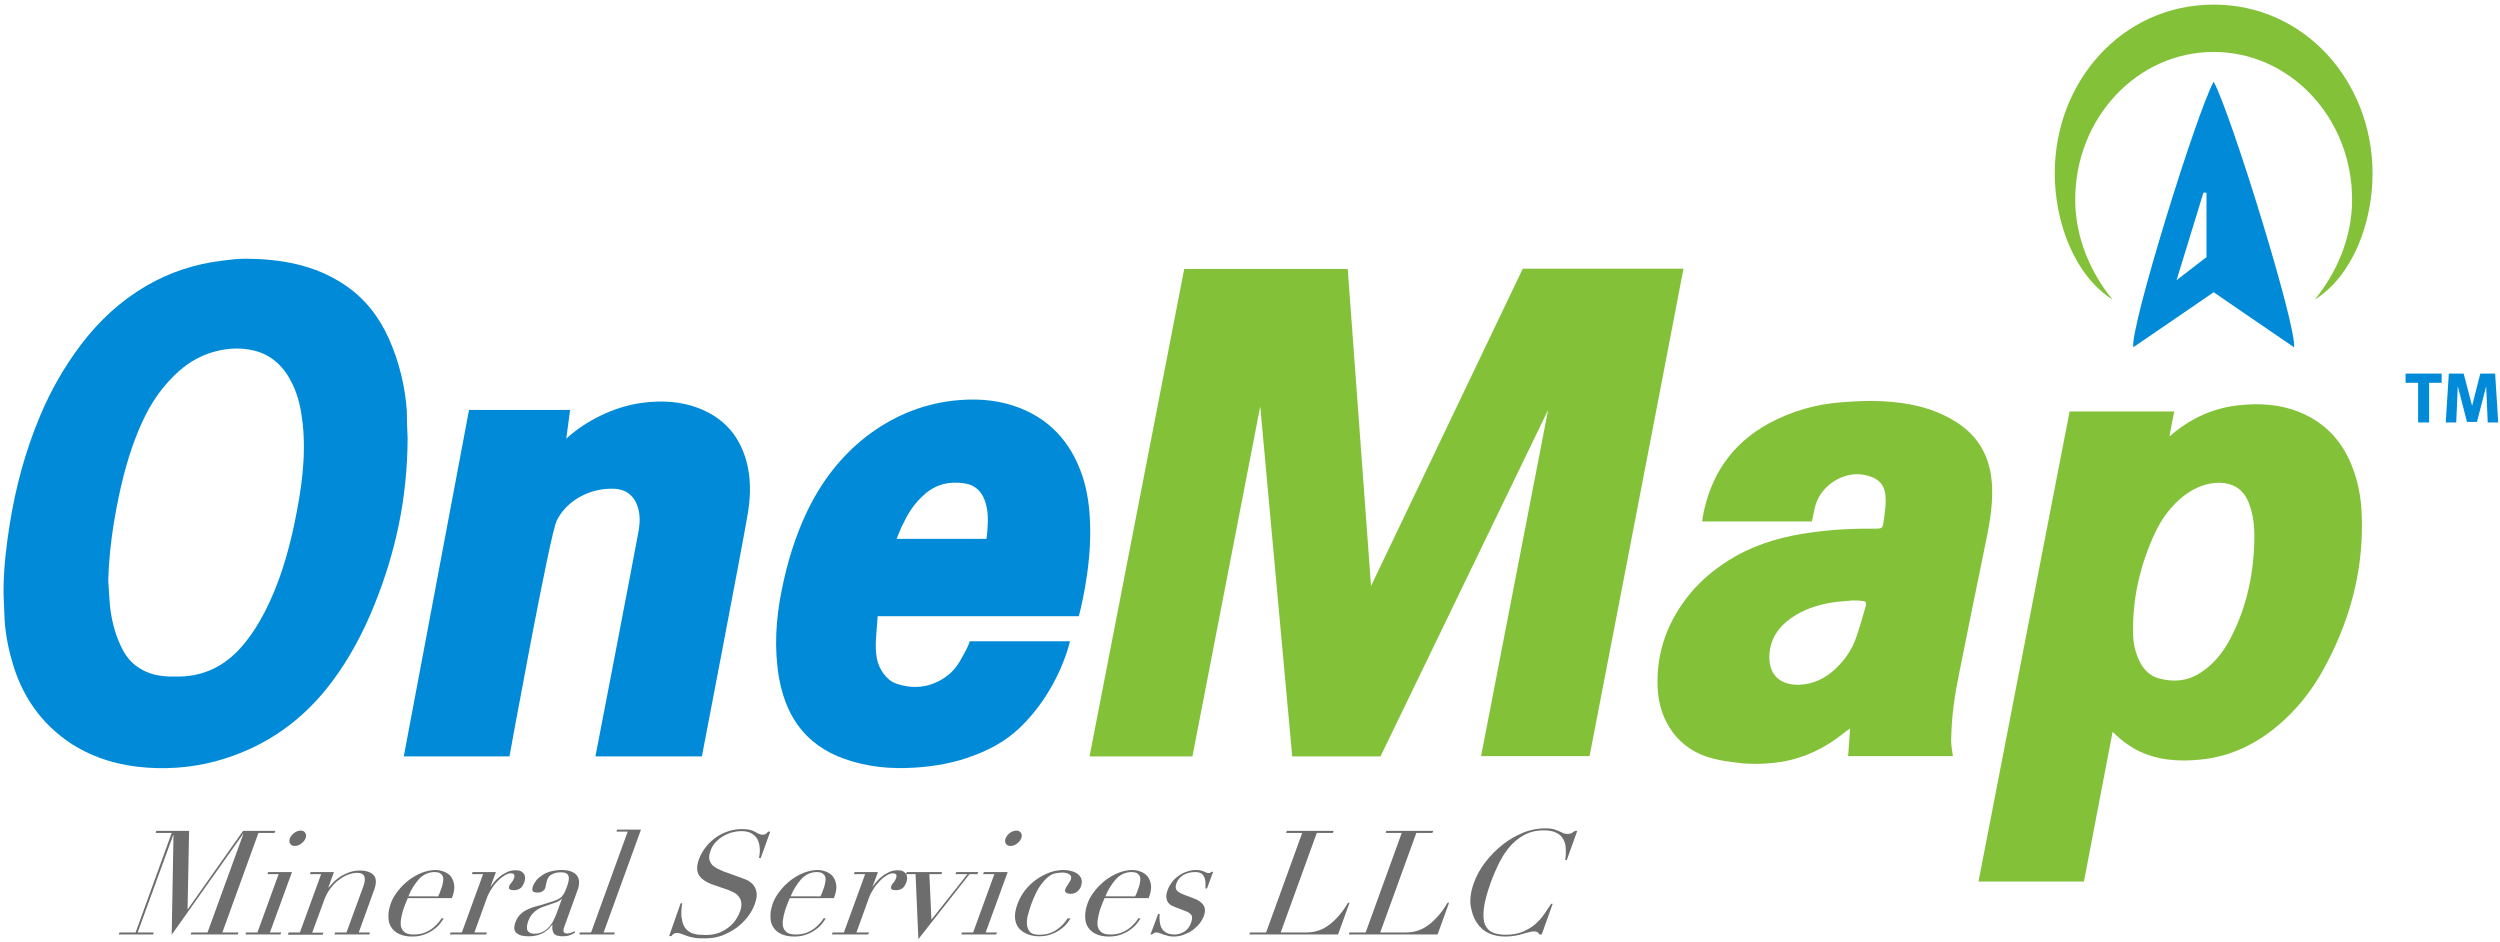 <?xml version="1.0" encoding="utf-8"?>
<!-- Generator: Adobe Illustrator 22.1.0, SVG Export Plug-In . SVG Version: 6.00 Build 0)  -->
<svg version="1.1" id="Layer_1" xmlns="http://www.w3.org/2000/svg" xmlns:xlink="http://www.w3.org/1999/xlink" x="0px" y="0px"
	 viewBox="0 0 977 368" style="enable-background:new 0 0 977 368;" xml:space="preserve">
<style type="text/css">
	.st0{fill:#6D6D6D;}
	.st1{fill:#008AD7;}
	.st2{fill:#83C139;}
	.st3{fill-rule:evenodd;clip-rule:evenodd;fill:#008AD7;}
	.st4{fill-rule:evenodd;clip-rule:evenodd;fill:#83C139;}
</style>
<g>
	<g>
		<path class="st0" d="M46.7,364.4H53l14.1-38.9h-6.3l0.3-0.8h12.8l-0.6,30.6h0.1L95,324.7h12.6l-0.3,0.8H101l-14.1,38.9h6.3
			l-0.3,0.8H74.5l0.3-0.8h6.3l14-38.5H95l-27.9,39.4l0.7-39h-0.1l-13.9,38.1h6.3l-0.3,0.8H46.4L46.7,364.4z"/>
		<path class="st0" d="M96.2,364.4h4.4l8.3-22.8h-4.4l0.3-0.8h9.3l-8.6,23.6h4.4l-0.3,0.8H95.9L96.2,364.4z M113.3,327.6
			c0.3-0.8,0.9-1.5,1.7-2.1c0.8-0.6,1.6-0.9,2.5-0.9s1.4,0.3,1.8,0.9c0.4,0.6,0.4,1.3,0.1,2.1c-0.3,0.8-0.9,1.5-1.7,2.1
			c-0.8,0.6-1.6,0.9-2.5,0.9s-1.4-0.3-1.8-0.9C113,329.1,113,328.4,113.3,327.6z"/>
		<path class="st0" d="M112.8,364.4h4.4l8.3-22.8h-4.4l0.3-0.8h9.1l-2.2,6.1h0.1c0.4-0.5,1-1.1,1.7-1.9c0.7-0.8,1.6-1.5,2.6-2.2
			c1-0.7,2.2-1.3,3.5-1.8c1.3-0.5,2.8-0.8,4.4-0.8c2.5,0,4.3,0.6,5.4,1.8c1.1,1.2,1.2,3.1,0.2,5.8l-6,16.6h4.4l-0.3,0.8h-13.6
			l0.3-0.8h4.4l6.7-18.3c0.5-1.5,0.6-2.7,0.3-3.6c-0.4-0.9-1.3-1.4-2.8-1.4c-1.2,0-2.5,0.3-3.8,0.8c-1.3,0.5-2.5,1.3-3.7,2.2
			c-1.2,0.9-2.2,2.1-3.2,3.4c-0.9,1.3-1.7,2.7-2.2,4.2l-4.7,12.8h4.4l-0.3,0.8h-13.6L112.8,364.4z"/>
		<path class="st0" d="M159.3,351.1c-0.1,0.4-0.3,0.8-0.5,1.2c-0.2,0.4-0.4,0.9-0.6,1.5c-0.5,1.2-0.9,2.6-1.2,3.9
			c-0.3,1.4-0.5,2.6-0.4,3.7c0.1,1.1,0.5,2,1.3,2.7c0.7,0.7,1.9,1.1,3.6,1.1c1.7,0,3.1-0.2,4.4-0.7c1.3-0.5,2.3-1.1,3.2-1.8
			c0.9-0.7,1.6-1.4,2.2-2.1c0.6-0.7,1-1.3,1.3-1.8l0.8,0.2c-0.3,0.4-0.7,1-1.3,1.8c-0.6,0.8-1.4,1.6-2.4,2.3c-1,0.8-2.2,1.5-3.6,2
			c-1.4,0.6-3.1,0.9-5,0.9c-1.9,0-3.5-0.3-4.9-0.9c-1.4-0.6-2.5-1.5-3.2-2.6c-0.8-1.1-1.2-2.5-1.2-4.1c-0.1-1.6,0.2-3.3,0.9-5.3
			c0.6-1.7,1.5-3.3,2.8-4.9c1.2-1.6,2.7-3,4.2-4.2c1.6-1.2,3.3-2.2,5.1-2.9c1.8-0.7,3.6-1.1,5.4-1.1c1.1,0,2.1,0.2,3.2,0.6
			c1.1,0.4,2,1,2.7,1.8c0.7,0.9,1.2,2,1.4,3.4c0.2,1.4-0.1,3.1-0.9,5.2H159.3z M171.2,350.3c0.3-0.5,0.5-1,0.7-1.5
			c0.2-0.5,0.3-0.9,0.5-1.4c0.5-1.3,0.7-2.3,0.8-3.2c0.1-0.8,0-1.5-0.3-2c-0.3-0.5-0.7-0.8-1.2-1.1c-0.5-0.2-1.2-0.3-1.9-0.3
			c-1.3,0-2.4,0.3-3.5,0.8c-1,0.5-1.9,1.2-2.7,2.1c-0.8,0.9-1.5,1.9-2.2,3c-0.7,1.1-1.3,2.3-1.8,3.6H171.2z"/>
		<path class="st0" d="M176.1,364.4h4.4l8.3-22.8h-4.4l0.3-0.8h9.1l-2.1,5.7h0.1c0.4-0.6,0.8-1.2,1.4-1.9c0.6-0.7,1.3-1.4,2.2-2.1
			c0.8-0.7,1.8-1.2,2.8-1.7c1-0.5,2.1-0.7,3.3-0.7c0.9,0,1.6,0.1,2.1,0.4c0.5,0.3,0.9,0.6,1.2,1.1c0.3,0.4,0.4,0.9,0.4,1.5
			c0,0.6-0.1,1.1-0.3,1.7c-0.5,1.2-1,2.1-1.8,2.5c-0.7,0.4-1.5,0.6-2.2,0.6c-1.7,0-2.3-0.5-1.9-1.6c0.1-0.3,0.3-0.6,0.4-0.8
			c0.2-0.2,0.3-0.4,0.5-0.6c0.2-0.2,0.3-0.4,0.5-0.7c0.2-0.3,0.3-0.6,0.5-1.1c0.4-1.2,0-1.8-1.3-1.8c-0.6,0-1.3,0.2-2.2,0.7
			c-0.8,0.5-1.7,1.1-2.6,2c-0.9,0.9-1.8,1.9-2.6,3.2c-0.8,1.2-1.6,2.6-2.1,4.2l-4.7,13h4.9l-0.3,0.8h-14.2L176.1,364.4z"/>
		<path class="st0" d="M224.7,364.5c-0.6,0.4-1.3,0.7-2.1,1c-0.8,0.3-1.7,0.4-2.7,0.4c-1.8,0-3-0.4-3.5-1.2
			c-0.5-0.8-0.7-1.9-0.5-3.3h-0.1c-0.3,0.3-0.6,0.8-1.1,1.3c-0.5,0.5-1,1-1.8,1.5c-0.7,0.5-1.6,0.9-2.6,1.2c-1,0.3-2.2,0.5-3.6,0.5
			c-1.6,0-2.8-0.2-3.6-0.5c-0.8-0.4-1.4-0.8-1.7-1.3c-0.3-0.5-0.5-1.1-0.4-1.8c0.1-0.7,0.2-1.3,0.4-1.8c0.5-1.3,1.1-2.4,2-3.2
			c0.8-0.8,1.7-1.4,2.8-1.9c1-0.5,2.1-0.9,3.3-1.2c1.2-0.3,2.3-0.6,3.5-1c1.4-0.4,2.6-0.8,3.5-1.1c0.9-0.3,1.7-0.7,2.3-1.1
			c0.6-0.4,1.1-1,1.5-1.6c0.4-0.7,0.8-1.6,1.2-2.7c0.3-0.9,0.6-1.7,0.7-2.4c0.1-0.7,0.2-1.3,0-1.8c-0.1-0.5-0.4-0.9-0.9-1.2
			c-0.5-0.3-1.2-0.4-2.1-0.4c-1.2,0-2.4,0.2-3.3,0.7c-1,0.4-1.6,1.1-2,2.1c-0.2,0.6-0.4,1.3-0.5,1.9c-0.1,0.6-0.2,1.1-0.3,1.4
			c-0.2,0.5-0.5,1-1.1,1.3c-0.5,0.4-1.1,0.5-1.8,0.5c-1.2,0-1.9-0.2-2.1-0.7c-0.1-0.5-0.1-1,0.2-1.8c0.3-0.8,0.8-1.6,1.4-2.4
			c0.7-0.8,1.5-1.4,2.4-2c1-0.6,2-1.1,3.3-1.4c1.2-0.3,2.6-0.5,4-0.5c1.7,0,3.1,0.2,4.1,0.7c1,0.4,1.7,1,2.2,1.8
			c0.4,0.7,0.7,1.6,0.6,2.5c0,0.9-0.2,1.9-0.6,2.9l-5.1,14.1c-0.4,1.1-0.5,1.8-0.3,2.2c0.2,0.4,0.6,0.6,1.3,0.6
			c0.4,0,0.9-0.1,1.4-0.2c0.5-0.2,1-0.4,1.6-0.7L224.7,364.5z M219.6,351.2h-0.1c-0.3,0.5-1.1,1-2.4,1.5l-4.9,1.7
			c-1.4,0.5-2.6,1.2-3.5,2.1c-1,0.9-1.7,2-2.2,3.3c-0.2,0.6-0.4,1.2-0.5,1.8c-0.1,0.6-0.1,1.1,0,1.6c0.1,0.5,0.4,0.9,0.9,1.2
			c0.4,0.3,1.1,0.5,2,0.5c1.2,0,2.4-0.3,3.3-0.8c1-0.5,1.8-1.2,2.5-2c0.7-0.8,1.3-1.7,1.7-2.6c0.5-0.9,0.8-1.8,1.1-2.5L219.6,351.2z
			"/>
		<path class="st0" d="M226.6,364.4h4.4l14.3-39.4h-4.4l0.3-0.8h9.3l-14.6,40.2h4.4l-0.3,0.8h-13.6L226.6,364.4z"/>
		<path class="st0" d="M266,353h0.6c-0.3,2-0.4,3.8-0.3,5.2c0.2,1.4,0.5,2.6,0.9,3.5c0.5,0.9,1,1.6,1.7,2.1c0.7,0.5,1.4,0.9,2.2,1.1
			c0.8,0.2,1.6,0.4,2.4,0.4c0.8,0,1.6,0.1,2.3,0.1c2,0,3.8-0.3,5.3-0.9c1.5-0.6,2.8-1.4,3.9-2.3c1.1-0.9,2-1.9,2.7-3
			c0.7-1.1,1.2-2.1,1.5-3c0.5-1.3,0.6-2.5,0.5-3.4c-0.1-0.9-0.5-1.8-1-2.4c-0.5-0.7-1.1-1.2-1.9-1.6c-0.7-0.4-1.5-0.7-2.2-1l-5.8-2
			c-2.7-0.9-4.6-2.2-5.6-3.7c-1-1.6-1-3.6-0.1-6.2c0.6-1.7,1.5-3.3,2.6-4.7c1.1-1.5,2.4-2.7,3.9-3.8c1.5-1.1,3.1-1.9,4.9-2.5
			c1.8-0.6,3.5-0.9,5.4-0.9c1.3,0,2.4,0.1,3.2,0.3c0.8,0.2,1.5,0.5,2,0.8c0.5,0.3,1,0.5,1.5,0.8c0.4,0.2,0.9,0.3,1.4,0.3
			c0.5,0,0.8-0.1,1.1-0.2c0.2-0.1,0.6-0.5,1.1-1h0.8l-3.7,10.3h-0.7c0.3-1.4,0.4-2.7,0.3-3.9c-0.1-1.3-0.4-2.4-0.9-3.4
			c-0.5-1-1.3-1.7-2.3-2.3c-1-0.6-2.3-0.9-4-0.9c-0.9,0-2,0.1-3.1,0.4c-1.2,0.2-2.4,0.7-3.5,1.3c-1.2,0.6-2.2,1.4-3.2,2.4
			c-1,1-1.8,2.2-2.3,3.8c-0.4,1.2-0.6,2.2-0.4,3.1c0.2,0.9,0.6,1.6,1.1,2.2c0.6,0.6,1.3,1.1,2.1,1.5c0.8,0.4,1.7,0.7,2.5,1.1
			l6.1,2.2c0.6,0.2,1.4,0.5,2.4,0.9c1,0.4,1.8,0.9,2.6,1.7c0.8,0.8,1.3,1.8,1.6,3c0.3,1.2,0.1,2.8-0.6,4.8c-0.6,1.8-1.6,3.5-2.8,5.1
			c-1.2,1.6-2.7,3-4.4,4.3c-1.7,1.2-3.6,2.2-5.6,3c-2,0.7-4.2,1.1-6.4,1.1c-0.8,0-1.5,0-2.1,0c-0.6,0-1.2-0.1-1.7-0.1
			c-0.5-0.1-1-0.2-1.5-0.3c-0.5-0.1-1-0.2-1.6-0.4c-0.7-0.2-1.4-0.5-2.2-0.8c-0.8-0.3-1.5-0.5-2.1-0.5c-0.6,0-1,0.1-1.3,0.3
			c-0.3,0.2-0.6,0.5-0.9,0.9h-0.9L266,353z"/>
		<path class="st0" d="M308.6,351.1c-0.1,0.4-0.3,0.8-0.5,1.2c-0.2,0.4-0.4,0.9-0.6,1.5c-0.5,1.2-0.9,2.6-1.2,3.9
			c-0.3,1.4-0.5,2.6-0.4,3.7c0.1,1.1,0.5,2,1.3,2.7c0.7,0.7,1.9,1.1,3.6,1.1c1.7,0,3.1-0.2,4.4-0.7c1.3-0.5,2.3-1.1,3.2-1.8
			c0.9-0.7,1.6-1.4,2.2-2.1c0.6-0.7,1-1.3,1.3-1.8l0.8,0.2c-0.3,0.4-0.7,1-1.3,1.8c-0.6,0.8-1.4,1.6-2.4,2.3c-1,0.8-2.2,1.5-3.6,2
			c-1.4,0.6-3.1,0.9-5,0.9c-1.9,0-3.5-0.3-4.9-0.9c-1.4-0.6-2.5-1.5-3.2-2.6c-0.8-1.1-1.2-2.5-1.2-4.1c-0.1-1.6,0.2-3.3,0.9-5.3
			c0.6-1.7,1.5-3.3,2.8-4.9c1.2-1.6,2.7-3,4.2-4.2c1.6-1.2,3.3-2.2,5.1-2.9c1.8-0.7,3.6-1.1,5.4-1.1c1.1,0,2.1,0.2,3.2,0.6
			c1.1,0.4,2,1,2.7,1.8c0.7,0.9,1.2,2,1.4,3.4c0.2,1.4-0.1,3.1-0.9,5.2H308.6z M320.6,350.3c0.3-0.5,0.5-1,0.7-1.5
			c0.2-0.5,0.3-0.9,0.5-1.4c0.5-1.3,0.7-2.3,0.8-3.2c0.1-0.8,0-1.5-0.3-2c-0.3-0.5-0.7-0.8-1.2-1.1c-0.5-0.2-1.2-0.3-1.9-0.3
			c-1.3,0-2.4,0.3-3.5,0.8c-1,0.5-1.9,1.2-2.7,2.1c-0.8,0.9-1.5,1.9-2.2,3c-0.7,1.1-1.3,2.3-1.8,3.6H320.6z"/>
		<path class="st0" d="M325.4,364.4h4.4l8.3-22.8h-4.4l0.3-0.8h9.1l-2.1,5.7h0.1c0.4-0.6,0.8-1.2,1.4-1.9c0.6-0.7,1.3-1.4,2.2-2.1
			c0.8-0.7,1.8-1.2,2.8-1.7c1-0.5,2.1-0.7,3.3-0.7c0.9,0,1.6,0.1,2.1,0.4c0.5,0.3,0.9,0.6,1.2,1.1c0.3,0.4,0.4,0.9,0.4,1.5
			c0,0.6-0.1,1.1-0.3,1.7c-0.5,1.2-1,2.1-1.8,2.5c-0.7,0.4-1.5,0.6-2.2,0.6c-1.7,0-2.3-0.5-1.9-1.6c0.1-0.3,0.3-0.6,0.4-0.8
			c0.2-0.2,0.3-0.4,0.5-0.6c0.2-0.2,0.3-0.4,0.5-0.7c0.2-0.3,0.3-0.6,0.5-1.1c0.4-1.2,0-1.8-1.3-1.8c-0.6,0-1.3,0.2-2.2,0.7
			c-0.8,0.5-1.7,1.1-2.6,2c-0.9,0.9-1.8,1.9-2.6,3.2c-0.8,1.2-1.6,2.6-2.1,4.2l-4.7,13h4.9l-0.3,0.8h-14.2L325.4,364.4z"/>
		<path class="st0" d="M354.5,340.8h13.7l-0.3,0.8h-4.7l0.8,17.8l14.1-17.8h-4.7l0.3-0.8h8.6l-0.3,0.8h-3.1l-20,25.4l-1.1-25.4h-3.9
			L354.5,340.8z"/>
		<path class="st0" d="M375.9,364.4h4.4l8.3-22.8h-4.4l0.3-0.8h9.3l-8.6,23.6h4.4l-0.3,0.8h-13.6L375.9,364.4z M393,327.6
			c0.3-0.8,0.9-1.5,1.7-2.1c0.8-0.6,1.6-0.9,2.5-0.9c0.8,0,1.4,0.3,1.8,0.9c0.4,0.6,0.4,1.3,0.1,2.1c-0.3,0.8-0.9,1.5-1.7,2.1
			c-0.8,0.6-1.6,0.9-2.5,0.9s-1.4-0.3-1.8-0.9C392.7,329.1,392.7,328.4,393,327.6z"/>
		<path class="st0" d="M418.4,358.9c-0.3,0.4-0.7,1-1.3,1.8c-0.6,0.8-1.4,1.6-2.4,2.3c-1,0.8-2.2,1.5-3.6,2c-1.4,0.6-3.1,0.9-5,0.9
			c-1.4,0-2.9-0.2-4.2-0.7c-1.4-0.5-2.5-1.2-3.5-2.2c-0.9-1-1.5-2.3-1.7-3.9c-0.2-1.6,0.1-3.6,1-6c0.7-1.9,1.7-3.6,2.9-5.2
			c1.3-1.6,2.7-3,4.3-4.1c1.6-1.2,3.4-2.1,5.2-2.8c1.9-0.7,3.7-1,5.5-1c1,0,2,0.1,3,0.4c1,0.2,1.8,0.6,2.5,1.1
			c0.7,0.5,1.2,1.2,1.5,2c0.3,0.8,0.2,1.8-0.2,3c-0.3,0.8-0.8,1.4-1.5,2c-0.7,0.5-1.5,0.8-2.5,0.8c-0.6,0-1.2-0.1-1.7-0.4
			c-0.5-0.3-0.6-0.8-0.4-1.4c0.2-0.5,0.6-1.2,1.1-1.9c0.5-0.8,0.9-1.4,1.1-1.9c0.3-0.9,0.1-1.5-0.6-2c-0.7-0.5-1.6-0.7-2.8-0.7
			c-0.8,0-1.7,0.1-2.7,0.3c-1,0.2-2,0.7-3,1.6c-1,0.8-2.1,2.1-3.2,3.7c-1.1,1.7-2.1,3.9-3.2,6.8c-0.6,1.6-1,3.2-1.4,4.6
			c-0.3,1.4-0.4,2.7-0.2,3.8c0.2,1.1,0.6,1.9,1.3,2.6c0.7,0.6,1.9,0.9,3.4,0.9c1.7,0,3.1-0.2,4.4-0.7c1.3-0.5,2.3-1.1,3.2-1.8
			c0.9-0.7,1.6-1.4,2.2-2.1c0.6-0.7,1-1.3,1.3-1.8L418.4,358.9z"/>
		<path class="st0" d="M431.6,351.1c-0.1,0.4-0.3,0.8-0.5,1.2c-0.2,0.4-0.4,0.9-0.6,1.5c-0.5,1.2-0.9,2.6-1.2,3.9
			c-0.3,1.4-0.5,2.6-0.4,3.7c0.1,1.1,0.5,2,1.3,2.7c0.7,0.7,1.9,1.1,3.6,1.1c1.7,0,3.1-0.2,4.4-0.7c1.3-0.5,2.3-1.1,3.2-1.8
			c0.9-0.7,1.6-1.4,2.2-2.1c0.6-0.7,1-1.3,1.3-1.8l0.8,0.2c-0.3,0.4-0.7,1-1.3,1.8c-0.6,0.8-1.4,1.6-2.4,2.3c-1,0.8-2.2,1.5-3.6,2
			c-1.4,0.6-3.1,0.9-5,0.9c-1.9,0-3.5-0.3-4.9-0.9c-1.4-0.6-2.5-1.5-3.2-2.6c-0.8-1.1-1.2-2.5-1.2-4.1c-0.1-1.6,0.2-3.3,0.9-5.3
			c0.6-1.7,1.5-3.3,2.8-4.9c1.2-1.6,2.7-3,4.2-4.2c1.6-1.2,3.3-2.2,5.1-2.9c1.8-0.7,3.6-1.1,5.4-1.1c1.1,0,2.1,0.2,3.2,0.6
			c1.1,0.4,2,1,2.7,1.8c0.7,0.9,1.2,2,1.4,3.4c0.2,1.4-0.1,3.1-0.9,5.2H431.6z M443.6,350.3c0.3-0.5,0.5-1,0.7-1.5
			c0.2-0.5,0.3-0.9,0.5-1.4c0.5-1.3,0.7-2.3,0.8-3.2c0.1-0.8,0-1.5-0.3-2c-0.3-0.5-0.7-0.8-1.2-1.1c-0.5-0.2-1.2-0.3-1.9-0.3
			c-1.3,0-2.4,0.3-3.5,0.8c-1,0.5-1.9,1.2-2.7,2.1c-0.8,0.9-1.5,1.9-2.2,3c-0.7,1.1-1.3,2.3-1.8,3.6H443.6z"/>
		<path class="st0" d="M452.6,357.2h0.6c-0.1,0.9-0.1,1.8,0,2.8c0.1,0.9,0.3,1.8,0.7,2.6c0.4,0.8,1,1.4,1.9,1.9
			c0.8,0.5,2,0.7,3.4,0.7c1.2,0,2.4-0.4,3.6-1.1c1.2-0.7,2.1-1.9,2.7-3.6c0.5-1.4,0.5-2.5,0-3c-0.5-0.6-1.2-1.1-2.1-1.4l-3.9-1.5
			c-0.5-0.2-1-0.4-1.6-0.7c-0.6-0.3-1-0.7-1.4-1.2c-0.4-0.5-0.6-1.2-0.7-2c-0.1-0.8,0.1-1.8,0.6-3.1c0.4-1.1,1-2,1.7-3
			c0.7-0.9,1.6-1.7,2.6-2.4c1-0.7,2-1.2,3.2-1.6c1.1-0.4,2.3-0.6,3.5-0.6c0.8,0,1.5,0.1,1.9,0.2c0.5,0.1,0.9,0.3,1.2,0.4
			c0.3,0.1,0.6,0.3,0.9,0.4c0.3,0.1,0.6,0.2,1,0.2c0.4,0,0.8-0.2,1.1-0.5h0.6l-2.4,6.5h-0.6c0-0.8,0-1.6,0-2.4
			c-0.1-0.8-0.2-1.5-0.5-2.1c-0.3-0.6-0.7-1.1-1.2-1.4c-0.6-0.3-1.3-0.5-2.3-0.5c-1.8,0-3.4,0.4-4.7,1.2c-1.3,0.8-2.2,1.9-2.7,3.3
			c-0.4,1.2-0.3,2.1,0.3,2.8c0.6,0.6,1.7,1.2,3.1,1.7l3.7,1.4c1.6,0.6,2.7,1.4,3.5,2.5c0.7,1.1,0.8,2.5,0.2,4.2c-0.4,1-0.9,2-1.7,3
			c-0.8,1-1.7,1.8-2.7,2.6c-1,0.7-2.2,1.3-3.5,1.8c-1.3,0.5-2.6,0.7-4.1,0.7c-0.8,0-1.6-0.1-2.2-0.3c-0.6-0.2-1.2-0.4-1.7-0.5
			c-0.5-0.2-1-0.4-1.4-0.5c-0.4-0.2-0.9-0.3-1.3-0.3c-0.4,0-0.8,0.1-1,0.3c-0.3,0.2-0.5,0.4-0.7,0.5h-0.6L452.6,357.2z"/>
		<path class="st0" d="M488.5,364.4h6.3l14.1-38.9h-6.3l0.3-0.8h18.3l-0.3,0.8h-6.3l-14.1,38.9h10.1c3.3,0,6.3-1,9-3.1
			c2.7-2.1,5.1-4.9,7.2-8.5h0.6l-4.5,12.4h-34.7L488.5,364.4z"/>
		<path class="st0" d="M527.4,364.4h6.3l14.1-38.9h-6.3l0.3-0.8h18.3l-0.3,0.8h-6.3l-14.1,38.9h10.1c3.3,0,6.3-1,9-3.1
			c2.7-2.1,5.1-4.9,7.2-8.5h0.6l-4.5,12.4h-34.7L527.4,364.4z"/>
		<path class="st0" d="M602.5,365.2h-0.9c-0.2-0.3-0.4-0.6-0.6-0.8c-0.3-0.2-0.7-0.4-1.5-0.4c-0.6,0-1.2,0.1-2,0.3s-1.6,0.4-2.5,0.7
			c-0.9,0.3-2,0.5-3.1,0.7c-1.1,0.2-2.3,0.3-3.6,0.3c-2.4,0-4.5-0.4-6.5-1.3c-1.9-0.9-3.5-2.3-4.8-4.3c-1.2-1.9-1.9-4.1-2.3-6.6
			c-0.3-2.5,0.1-5.5,1.3-8.8c1-2.8,2.5-5.5,4.5-8.1c2-2.6,4.2-4.8,6.7-6.8c2.5-2,5.2-3.5,8.1-4.7c2.9-1.2,5.8-1.7,8.7-1.7
			c1.2,0,2.2,0.1,3,0.3c0.8,0.2,1.5,0.5,2.2,0.8s1.2,0.5,1.7,0.8c0.5,0.2,1.1,0.3,1.6,0.3c0.8,0,1.3-0.1,1.8-0.4
			c0.4-0.2,0.8-0.5,1.2-0.8h0.9l-4.1,11.4h-0.6c0.2-1.4,0.3-2.9,0.2-4.3c0-1.4-0.3-2.6-0.9-3.7c-0.6-1.1-1.4-2-2.7-2.6
			c-1.2-0.7-2.9-1-5.1-1c-2,0-3.8,0.3-5.5,0.9c-1.7,0.6-3.2,1.5-4.5,2.5c-1.4,1-2.6,2.3-3.7,3.6c-1.1,1.4-2.1,2.8-2.9,4.4
			c-0.9,1.5-1.6,3.1-2.3,4.7c-0.7,1.6-1.3,3.1-1.8,4.5c-1.4,4-2.3,7.3-2.6,9.9c-0.3,2.6-0.2,4.7,0.4,6.2c0.6,1.5,1.6,2.6,3,3.2
			c1.4,0.6,3.1,0.9,5.1,0.9c2.5,0,4.7-0.4,6.5-1.1c1.8-0.7,3.4-1.7,4.8-2.8c1.4-1.2,2.6-2.5,3.6-3.9c1-1.5,2-2.9,2.9-4.3h0.6
			L602.5,365.2z"/>
	</g>
	<g>
		<polygon class="st1" points="975.1,146 969.3,146 966.1,158.6 962.8,146 957,146 955.8,165.1 959.9,165.1 960.5,150.9 
			964.1,164.9 968,164.9 971.6,150.9 972.2,165.1 976.3,165.1 		"/>
		<polygon class="st1" points="954.2,146 940.1,146 940.1,149.6 945,149.6 945,165.1 949.3,165.1 949.3,149.6 954.2,149.6 		"/>
	</g>
	<path class="st1" d="M865.1,31.9c-6.9,12.8-32.8,96.4-31.4,103.8c13.8-9.4,31.4-21.5,31.4-21.5s17.6,12.1,31.4,21.5
		C897.8,128.3,872,44.7,865.1,31.9z M862.4,100.4l-11.8,9.1l10.5-34.2h1.2V100.4z"/>
	<path class="st2" d="M865.1,1.8L865.1,1.8L865.1,1.8C865.1,1.8,865.1,1.8,865.1,1.8L865.1,1.8c-35.7,0-62.1,30-62.1,65.9
		c0,19.6,8,40.2,22.6,49.4c-8.5-10.4-14.6-24.1-14.6-39.1c0-31.9,24.2-57.7,54.1-57.7c29.9,0,54.1,25.8,54.1,57.7
		c0,15-6.1,28.7-14.6,39.1c14.6-9.1,22.6-29.7,22.6-49.4C927.1,31.8,900.7,1.8,865.1,1.8z"/>
	<g>
		<g>
			<path class="st3" d="M159.3,171.2c-0.1,23.8-4.8,44.9-13,65.2c-4.3,10.7-9.7,20.9-16.7,30.2c-10.8,14.4-24.7,24.5-41.9,29.9
				c-9.8,3.1-19.9,4.2-30.1,3.5c-10.5-0.7-20.5-3.5-29.5-9.2C16,282.9,8.4,271.8,4.6,258c-1.7-6-2.8-12.2-2.9-18.4
				c-0.1-3.4-0.4-6.7-0.3-10.1c0.1-8.2,1.1-16.4,2.4-24.6c2.3-14.5,6.1-28.6,11.8-42.2c4.2-10.1,9.6-19.5,16.2-28.2
				c7-9.2,15.3-16.9,25.4-22.8c9.1-5.3,18.9-8.5,29.4-9.8c3.1-0.4,6.2-0.8,9.3-0.8c13.7,0.1,26.9,2.3,38.6,10.1
				c8,5.3,13.6,12.5,17.5,21.2c4,9,6.3,18.5,7,28.3C159,164.9,159.2,169,159.3,171.2z M42.3,226.7c0.2,3.4,0.4,6.9,0.7,10.3
				c0.7,6.2,2.3,12.1,5.3,17.6c2.1,3.7,5.1,6.3,9,8c4,1.7,8.2,1.9,12.5,1.8c9.9-0.1,17.9-4.1,24.4-11.4c3.8-4.3,6.8-9.1,9.4-14.1
				c5.5-10.8,8.9-22.2,11.4-34c2.7-12.9,4.7-26,3.3-39.3c-0.6-5.4-1.6-10.6-4-15.5c-3.1-6.5-7.8-11.3-15-13.1c-5-1.2-10-1-15,0.3
				c-8.7,2.2-15.2,7.6-20.7,14.4c-5.5,6.8-9,14.7-11.9,22.9c-3.4,9.8-5.6,20-7.3,30.3C43.3,212,42.5,219.3,42.3,226.7z"/>
			<path class="st3" d="M157.8,295.6l25.5-135.4h39.5l-1.5,11.2c0,0-0.4,0.3,0,0c7.8-7.1,18.7-12.4,29.1-13.9
				c7.9-1.1,15.6-0.8,23.1,2.2c10.3,4.1,16.4,11.9,18.7,22.6c1.4,6.6,1,13.2-0.2,19.8c-2,11.8-17.7,93.5-17.7,93.5l-41.6,0
				c0,0,15.4-79.8,16.9-88.3c0.5-3,0.6-6.1-0.3-9c-1.4-4.6-4.7-7.2-9.5-7.3c-9.4-0.3-18.3,4.6-22.2,12.4
				c-2.6,4.6-18.5,92.2-18.5,92.2L157.8,295.6z"/>
			<path class="st3" d="M418.1,250.8c0,0-4.2,19.2-20,34c-5,4.7-11,8-17.4,10.4c-7.5,2.9-15.3,4.3-23.4,4.8
				c-9.3,0.6-18.4-0.3-27.2-3.4c-7.5-2.6-13.9-7-18.5-13.5c-3.9-5.5-6-11.8-7.2-18.4c-1.9-11.4-1.2-22.8,1.1-34.1
				c2.1-10.5,5.2-20.8,9.8-30.5c5.5-11.5,13-21.5,23.1-29.4c10-7.7,21.3-12.6,33.9-14.1c8.1-0.9,16.1-0.6,23.9,2
				c13.6,4.5,22.3,14,26.8,27.4c2,6,2.8,12.3,3,18.6c0.7,17.8-4.4,36.2-4.4,36.2h-78.6c0,0,0,0.1-0.2,2.5c-0.3,4.7-1,9.5-0.1,14.1
				c0.7,3.8,3.5,8.3,7.4,9.7c6.6,2.3,12.9,1.7,18.8-2.1c4.4-2.8,6.3-6.5,8.7-11.1c1-1.9,1.4-3.3,1.4-3.3H418.1z M350.4,210.6l35.1,0
				c0,0,0.3-1.8,0.4-3.5c0.3-4.8,0.2-7.9-1-11.4c-1.3-3.7-3.9-6.2-7.9-6.8c-5.9-0.9-11.3,0.3-15.8,4.4c-3.4,3-5.9,6.5-7.8,10.5
				C352.3,205.6,350.4,210.6,350.4,210.6z"/>
		</g>
		<g>
			<path class="st4" d="M535.8,229l59.3-124l62.8,0c0,0-16.4,85.6-19.5,101.4c-2.7,14.1-17.2,89.1-17.2,89.1h-42.4L605,160.2
				l-65.5,135.4l-34.5,0l-12.5-136.8L466,295.6l-40.2,0l37-190.5l63.9,0L535.8,229z"/>
			<path class="st4" d="M723,284.7c-1.1,0.8-1.9,1.3-2.6,1.9c-7.1,5.7-15.1,9.6-24.1,11.1c-5.7,0.9-11.5,1.1-17.2,0.4
				c-3.2-0.4-6.4-0.8-9.4-1.6c-14.2-3.4-21.4-15.2-21.9-27.8c-0.6-14.1,4.1-26.4,13-37.1c4.9-5.8,10.8-10.4,17.4-14.2
				c9.4-5.3,19.6-8,30.3-9.4c8.1-1.1,16.2-1.5,24.4-1.4c2.6,0,2.9-0.2,3.2-2.8c0.5-3.5,1.1-6.9,0.7-10.5c-0.4-3.8-2.6-6-5.9-7.1
				c-9.3-3.3-19.1,3.2-21.4,11.2c-0.4,1.3-0.6,2.7-0.9,4c-0.5,2.3-0.5,2.4-0.5,2.4h-42.9c0,0,0.2-1.2,0.2-1.6
				c2.9-16.2,11.2-28.7,25.8-36.7c8.9-4.8,18.5-7.6,28.6-8.3c5.3-0.4,10.6-0.7,15.8-0.4c9.9,0.5,19.5,2.4,28.2,7.7
				c9.6,5.8,14.2,14.4,14.7,25.6c0.4,8.7-1.5,17-3.2,25.4c-3.2,15.6-6.4,31.2-9.5,46.8c-2,9.9-3.1,17.1-3.3,27.2c0,1.9,0.7,6,0.7,6
				h-41C722.3,295.6,722.8,287.5,723,284.7z M724.5,234.7c0,0,0-0.1,0-0.1c-2.2,0.2-4.5,0.4-6.7,0.6c-5.6,0.7-11,2.2-15.9,5.1
				c-5.2,3.1-9.2,7.4-10.2,13.6c-1.3,8.2,2.6,14,11.5,13.7c5.4-0.2,10.2-2.5,14.2-6.3c3.5-3.4,6.3-7.3,7.9-11.9
				c1.4-4,2.6-8.1,3.7-12.1c0.6-2,0.2-2.5-1.9-2.5C726.3,234.6,725.4,234.7,724.5,234.7z"/>
			<path class="st2" d="M922.9,199.9c-0.3-5.9-1.4-11.6-3.5-17.1c-3.8-10.2-10.7-17.7-20.9-21.8c-7.7-3.1-15.7-3.5-23.8-2.6
				c-9.9,1.1-18.6,5.1-26.2,11.6c-0.2,0.2-0.4,0.3-0.7,0.5l1.9-9.7l-40.9,0l-35.6,183.7h41.2l11.2-58.5c0.7,0.6,1.5,1.3,1.7,1.6
				c3.6,3.3,7.7,5.9,12.4,7.5c6.4,2.2,13.1,2.4,19.7,1.8c12.7-1.1,23.6-6.7,32.9-15.2c7.1-6.4,12.6-14,17-22.5
				C919,240.7,924,221,922.9,199.9z M871.5,249.8c-2.9,5.5-6.7,10.1-12,13.4c-4.8,3-10.1,3.4-15.5,2c-4-1-6.6-3.8-8.2-7.5
				c-1.4-3.1-2.1-6.4-2.2-9.8c-0.3-14.1,2.8-27.4,8.8-40.1c2.6-5.4,6.2-10.2,11-14c3.8-2.9,8-4.8,12.7-5.1c6.2-0.3,10.6,2.2,12.8,8
				c1.8,4.6,2.2,9.5,2.1,14.4C880.7,224.7,877.9,237.7,871.5,249.8z"/>
		</g>
	</g>
</g>
</svg>
